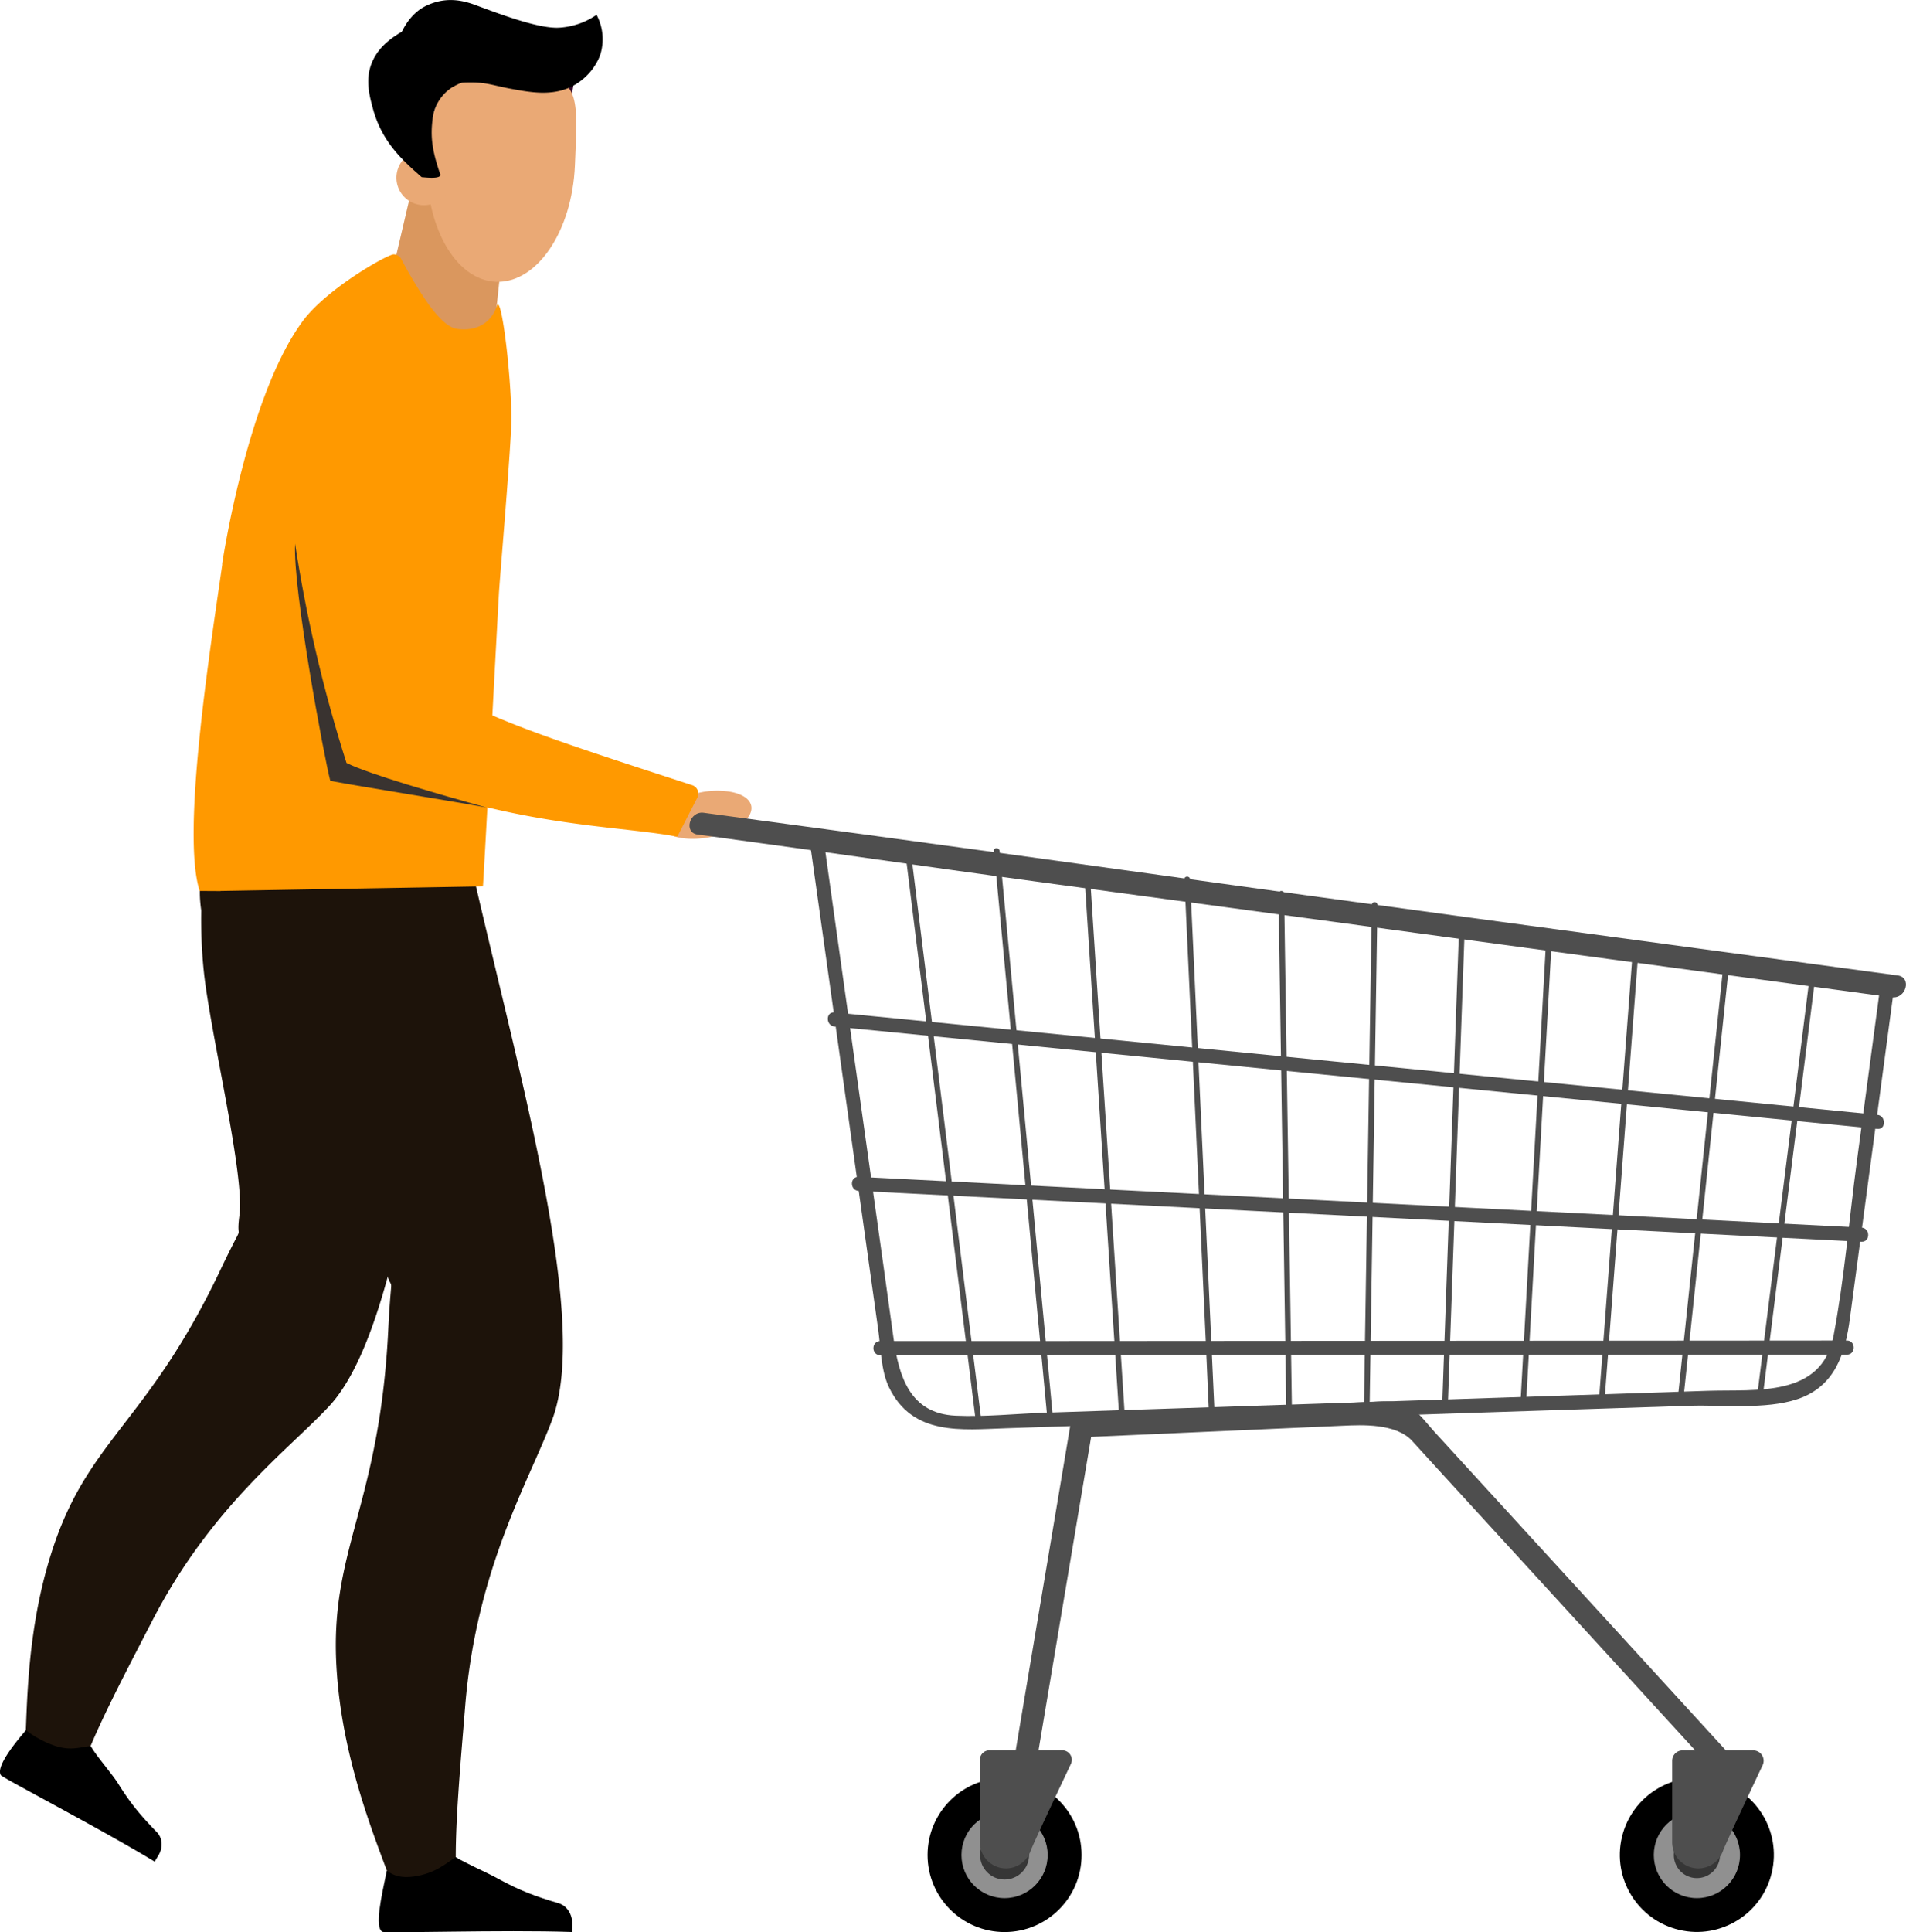 <svg xmlns="http://www.w3.org/2000/svg" viewBox="0 0 832.84 843.94"><defs><style>.cls-1{fill:#1d130a;}.cls-2{fill:#eaa975;}.cls-3{fill:#f90;}.cls-4{fill:#da975e;}.cls-5{fill:#310628;}.cls-6{fill:#393330;}.cls-7{fill:#909090;}.cls-8{fill:#363636;}.cls-9{fill:#4e4e4e;}</style></defs><title>cart  2</title><g id="Layer_2" ><g id="Ñëîé_1"  ><path class="cls-1" d="M97.27,355.11c19-21.55,48.21-31.62,59-23.86,1.92-18.26-4.13,13.57-4.13,13.57,11.28,2.69,20.86,20.24,26.71,20.86,21.6,2.3,10.41,30,19.54,35.5-14.51,86.74-25.93,182.13-54.56,213-17.67,19-51.68,43.77-77.58,94.26C56.17,728,41.89,755,36.7,770.11c-1.45,4.2-2.31,3.41-4.69,1.68a21.81,21.81,0,0,0-3.5-2.16L14.76,763c-3.54-1.71-3.62-2.91-3.47-7,.74-20.33,1.82-51.31,12.9-82.89C40,628.21,65.33,619.68,96,555.3c12.24-25.74,6.71-10.3,8.64-24.65,2.35-17.57-13-80.54-15.62-106.76C86.54,400.06,87.74,365.93,97.27,355.11Z"/><path d="M39.68,762.65c2.33,4.22,9.32,12.12,12,16.45,5.71,9.15,10.09,14.15,16.94,21.22,2.4,2.48,2.66,6.7.6,10.09-.63,1-1.2,2-1.61,2.71C43.56,798.51,1,776.51.33,775.29c-1.79-3.27,3.9-11.33,11-19.59A44.38,44.38,0,0,0,22.57,762C30.68,765.12,34.79,763,39.68,762.65Z"/><path class="cls-1" d="M88.43,382c9.95-29.21,34.8-51.25,48.69-48-5.62-18.91,1.49,15.16,1.5,15.16,12.29-2,29,11.49,35.1,9.7,22.38-6.63,22.69,25.47,34,27.16,21.36,92,49.35,191.4,33.66,233.8-9.69,26.17-33.24,64.73-38.13,125.5-1.9,23.63-4.94,56.29-3.88,73.39.3,4.77-.88,4.34-3.95,3.6a24,24,0,0,0-4.36-.7l-16.4-.95c-4.21-.24-4.79-1.39-6.31-5.47C160.72,794.76,149,763.58,147,727.67c-2.88-51,18.79-70,22.63-146.46,1.53-30.59,2.42-13-1.59-28-4.91-18.41-46-74.58-59.5-99.49C96.31,431.06,83.43,396.7,88.43,382Z"/><path d="M199.11,811.13c4.4,2.73,13.26,6.54,18.07,9.18,10.16,5.58,16.89,8,27,11,3.55,1.06,6,4.88,5.86,9.14,0,1.3-.08,2.49-.08,3.39-30.24-1.05-81.68.68-82.95-.12-3.4-2.12-.37-15.2,2-26.68,3,2.26,6.49,3.33,11.89,2.55C190.13,818.25,194.71,814,199.11,811.13Z"/><path class="cls-2" d="M328.3,352.17c-.49-3.14-3.95-5.34-8.88-6.29a35,35,0,0,0-12.76.13c-11.1,2.06-19.4,8.14-18.55,13.59a5.78,5.78,0,0,0,.39,1c1.89,4.72,10.91,7,21.25,5.1C320.85,363.7,329.16,357.62,328.3,352.17Z"/><path class="cls-3" d="M302.39,342.92C253.58,327,220.82,316.58,200.3,305.3l2.17-12.62c-12.87-10-19.21-29.87-25.91-46.3-8.38,6.2-18,11.92-21.94,20.93a6.93,6.93,0,0,1-3.93,3.85c4.25,18.64,6.61,41.61,13.29,57.73a24.86,24.86,0,0,0,3.9,7,5.58,5.58,0,0,0,2.22,1.86c1.44.9,11.81,5.23,14.34,6.29,6.65,2.81,15.57,5.26,21.29,6.77,39.59,10.44,70.3,10.79,90.22,14.65q4.38-8.52,8.74-17.05A3.88,3.88,0,0,0,302.39,342.92Z"/><polygon class="cls-4" points="164.54 148.32 213.47 166.83 221.21 94.66 179.13 85.88 164.54 148.32"/><path class="cls-5" d="M251.37,30.94a2.22,2.22,0,0,0-.2-1.4c-.46-.71-1.5-.67-2.34-.55-3.94.59-8.35,1.46-10.54,4.79-1.5,2.29-1.55,5.19-1.56,7.92,0,4.73,0,9.59,1.81,13.95,1.5,3.67,2.64,7.08,7.15,7.16C247,52.11,250.46,41.68,251.37,30.94Z"/><path class="cls-2" d="M186.48,69.61c-.83,28.81,12.34,52.74,30.21,53.47s33.33-22,34.52-50.81,2.47-36.75-16.17-40.9C210.73,26,187.72,26.83,186.48,69.61Z"/><path class="cls-2" d="M173.26,78.52a12,12,0,1,0,11-12.86A12,12,0,0,0,173.26,78.52Z"/><path d="M175.52,14c1.61-3.35,4.85-8.69,10.72-11.49,8.16-3.89,15.33-2.57,21.18-.42,10.11,3.71,27.85,10.58,37,10a32.06,32.06,0,0,0,16.25-5.62,22.7,22.7,0,0,1,1.5,17.8,25.79,25.79,0,0,1-12.92,13.78c-8.48,3.93-17.48,2.28-25.69.78C215.69,37.4,212.79,36,206.07,36c-3.52,0-7.19,0-11,1.87C186.19,32.32,179.92,23.5,175.52,14Z"/><path d="M164.68,23.32c3.22-4.76,8.3-8,11.53-9.81.16-.29,1.35.59,1.56.24a56.83,56.83,0,0,0,24,22.3,35,35,0,0,0-4.52,2.3A18.92,18.92,0,0,0,189,52.18c-.88,7.07-.41,13.08,3.35,23.87.89,2.55-8,1.24-8.09,1.34-7.5-6.63-17-14.73-21.12-29.25C161.06,40.65,158.79,32,164.68,23.32Z"/><path class="cls-3" d="M96.35,389.14l114.65-2c.2,0,5.74-105.46,7-127.89.4-7,5.53-66.25,5.45-76.79-.14-19.41-4.46-54.91-6.4-48.74-1.77,5.61-7.14,11.33-17.34,9.94-7.07-1-15.49-14.78-21-24.35l-.86-1.52c-1-1.81-1.83-3.34-2.4-4.42a3.92,3.92,0,0,0-3.42-2.27c-3.09.11-30.7,15.88-40.48,30.17-23.77,33.23-34.4,104.51-34.45,104.85Zm.83-143c-5.49,38.24-18,118.11-9.94,143l9.11.05ZM93.1,289.79q.81-4.56,1.83-9.05Q93.91,285.23,93.1,289.79Z"/><path class="cls-6" d="M212.59,352.72c-21-5.87-51.41-14.6-61.18-19.49-4.87-15.26-9.55-31.9-13.68-49.85-3.72-16.13-6.59-31.5-8.8-45.93-1,20.16,12.78,93.68,15.39,103.6C158,343.65,198.9,350.11,212.59,352.72Z"/><circle cx="438.95" cy="810.21" r="33.65"/><circle class="cls-7" cx="438.95" cy="810.21" r="18.83"/><circle class="cls-8" cx="438.95" cy="810.21" r="10.7"/><path class="cls-9" d="M439.57,816.07a11.45,11.45,0,0,1-11.42-11.42v-36a4.16,4.16,0,0,1,4.16-4.16h31.86a4.16,4.16,0,0,1,3.77,5.93c-5.34,11.27-16.5,34.94-17.62,38A11.45,11.45,0,0,1,439.57,816.07Z"/><circle cx="741.47" cy="810.21" r="33.65" transform="translate(-217.42 1345.69) rotate(-76.72)"/><circle class="cls-7" cx="741.47" cy="810.21" r="18.83"/><circle class="cls-8" cx="741.47" cy="810.21" r="10.09"/><path class="cls-9" d="M742.08,816.07a11.45,11.45,0,0,1-11.42-11.42V769.06a4.54,4.54,0,0,1,4.54-4.54h30.89a4.53,4.53,0,0,1,4.1,6.48c-5.43,11.47-16.25,34.44-17.35,37.49A11.47,11.47,0,0,1,742.08,816.07Z"/><path class="cls-9" d="M452.67,771.08l24.69-146.93-4.76,3.62,66.07-2.92L587,622.71c7.79-.34,23-1.16,30.1,6.7,7.88,8.69,15.84,17.31,23.76,26q32.65,35.65,65.3,71.33l42.61,46.55c4.3,4.7,11.27-2.3,7-7L652.94,653.94l-26.16-28.58c-3.29-3.59-6.78-8.47-10.94-11.1-4.78-3-12.85-2.13-18.22-1.9l-44.22,2-80.8,3.58c-2,.08-4.4,1.45-4.76,3.62l-24.7,146.94c-1,6.21,8.47,8.89,9.53,2.62Z"/><path class="cls-9" d="M304.85,364.5C367.64,373,395.19,377.28,458,385.76l300,40.55,68.61,9.27c6.22.84,8.91-8.68,2.63-9.53L640.9,400.6c-100-13.51-164.79-22.83-264.8-36.35L307.48,355c-6.22-.84-8.91,8.68-2.63,9.52Z"/><path class="cls-9" d="M364.63,448.37l154.29,15.14,244.67,24,56.65,5.56c4,.39,3.93-5.79,0-6.17L666,471.75l-244.67-24-56.66-5.56c-3.95-.39-3.92,5.79,0,6.17Z"/><path class="cls-9" d="M375.26,520.16l147.61,7.48,235.72,11.94,54.72,2.77c4,.2,4-6,0-6.18L665.7,528.7,430,516.76,375.26,514c-4-.2-4,6,0,6.17Z"/><path class="cls-9" d="M384.65,591.93l142.07-.09,228-.16,52.26,0c4,0,4-6.18,0-6.18l-142.07.1-228,.15-52.26,0c-4,0-4,6.17,0,6.17Z"/><path class="cls-9" d="M821.1,434.46q-4.89,36.51-9.77,73c-3.37,25.2-5.42,51-10.16,76-5.14,27-33.8,23.35-54.68,24l-86.64,2.86-203,6.7c-13,.43-26.38,1.9-39.36,1.3-19.89-.92-24.71-17.22-27-33.44L386,552.59,360.14,368.4c-.55-3.91-6.5-2.25-5.95,1.65q12.07,86.15,24.16,172.31,2.68,19.1,5.36,38.2c1.14,8.12,1.23,18.13,4.76,25.42,10.33,21.3,31.78,18.47,51.09,17.84L641,617.17,738.36,614c14.35-.47,33.08,1.75,47-2.88,16.56-5.51,21-20.09,23-35.58q3.27-24.37,6.52-48.74,6.18-46.15,12.35-92.29c.53-3.92-5.65-3.88-6.17,0Z"/><path class="cls-9" d="M395.42,371.07q13.45,108.62,26.93,217.23,1.9,15.42,3.82,30.84c.19,1.56,2.66,1.58,2.47,0q-13.47-108.61-26.93-217.23-1.92-15.42-3.82-30.84c-.2-1.56-2.67-1.58-2.47,0Z"/><path class="cls-9" d="M434.31,371.67q10.21,108.56,20.44,217.13,1.46,15.41,2.9,30.83c.15,1.56,2.62,1.58,2.47,0Q449.91,511.06,439.68,402.5q-1.46-15.42-2.9-30.83c-.15-1.57-2.62-1.59-2.47,0Z"/><path class="cls-9" d="M473.63,379.07Q480.41,484.52,487.2,590q1,15.07,1.93,30.14c.11,1.58,2.58,1.59,2.47,0L478,409.21q-1-15.06-1.94-30.14c-.1-1.58-2.57-1.59-2.47,0Z"/><path class="cls-9" d="M517.54,384.06l9.27,200.5c.44,9.58.89,20.57,1.33,30.15.07,1.58,2.54,1.59,2.47,0-3.09-66.84-6.18-135.07-9.27-201.91q-.68-14.37-1.33-28.74c-.08-1.58-2.54-1.59-2.47,0Z"/><path class="cls-9" d="M558.64,390.28q1.49,98.88,3,197.77l.42,28.24a1.24,1.24,0,0,0,2.47,0q-1.49-98.88-3-197.77l-.42-28.24a1.24,1.24,0,0,0-2.47,0Z"/><path class="cls-9" d="M599.42,395.21q-1.49,96-3,192L596,614.35a1.24,1.24,0,0,0,2.47,0q1.49-96,3-192l.42-27.19a1.24,1.24,0,0,0-2.47,0Z"/><path class="cls-9" d="M637.65,402.59q-3.71,104.91-7.42,209.83c-.06,1.59,2.41,1.59,2.47,0q3.7-104.91,7.42-209.83c.06-1.59-2.41-1.59-2.47,0Z"/><path class="cls-9" d="M675.72,408.09q-5.61,101.18-11.21,202.37c-.08,1.59,2.39,1.58,2.47,0q5.61-101.19,11.2-202.37c.09-1.59-2.38-1.59-2.46,0Z"/><path class="cls-9" d="M713.58,413.65q-7.4,98.06-14.78,196.12c-.11,1.58,2.36,1.58,2.47,0q7.4-98.05,14.78-196.12c.12-1.59-2.35-1.58-2.47,0Z"/><path class="cls-9" d="M753.36,418.57l-20,189.94c-.17,1.57,2.31,1.56,2.47,0l20-189.94c.16-1.58-2.31-1.57-2.47,0Z"/><path class="cls-9" d="M790.7,427,767.81,609.59c-.2,1.57,2.28,1.56,2.47,0L793.17,427c.19-1.57-2.28-1.56-2.47,0Z"/></g></g></svg>